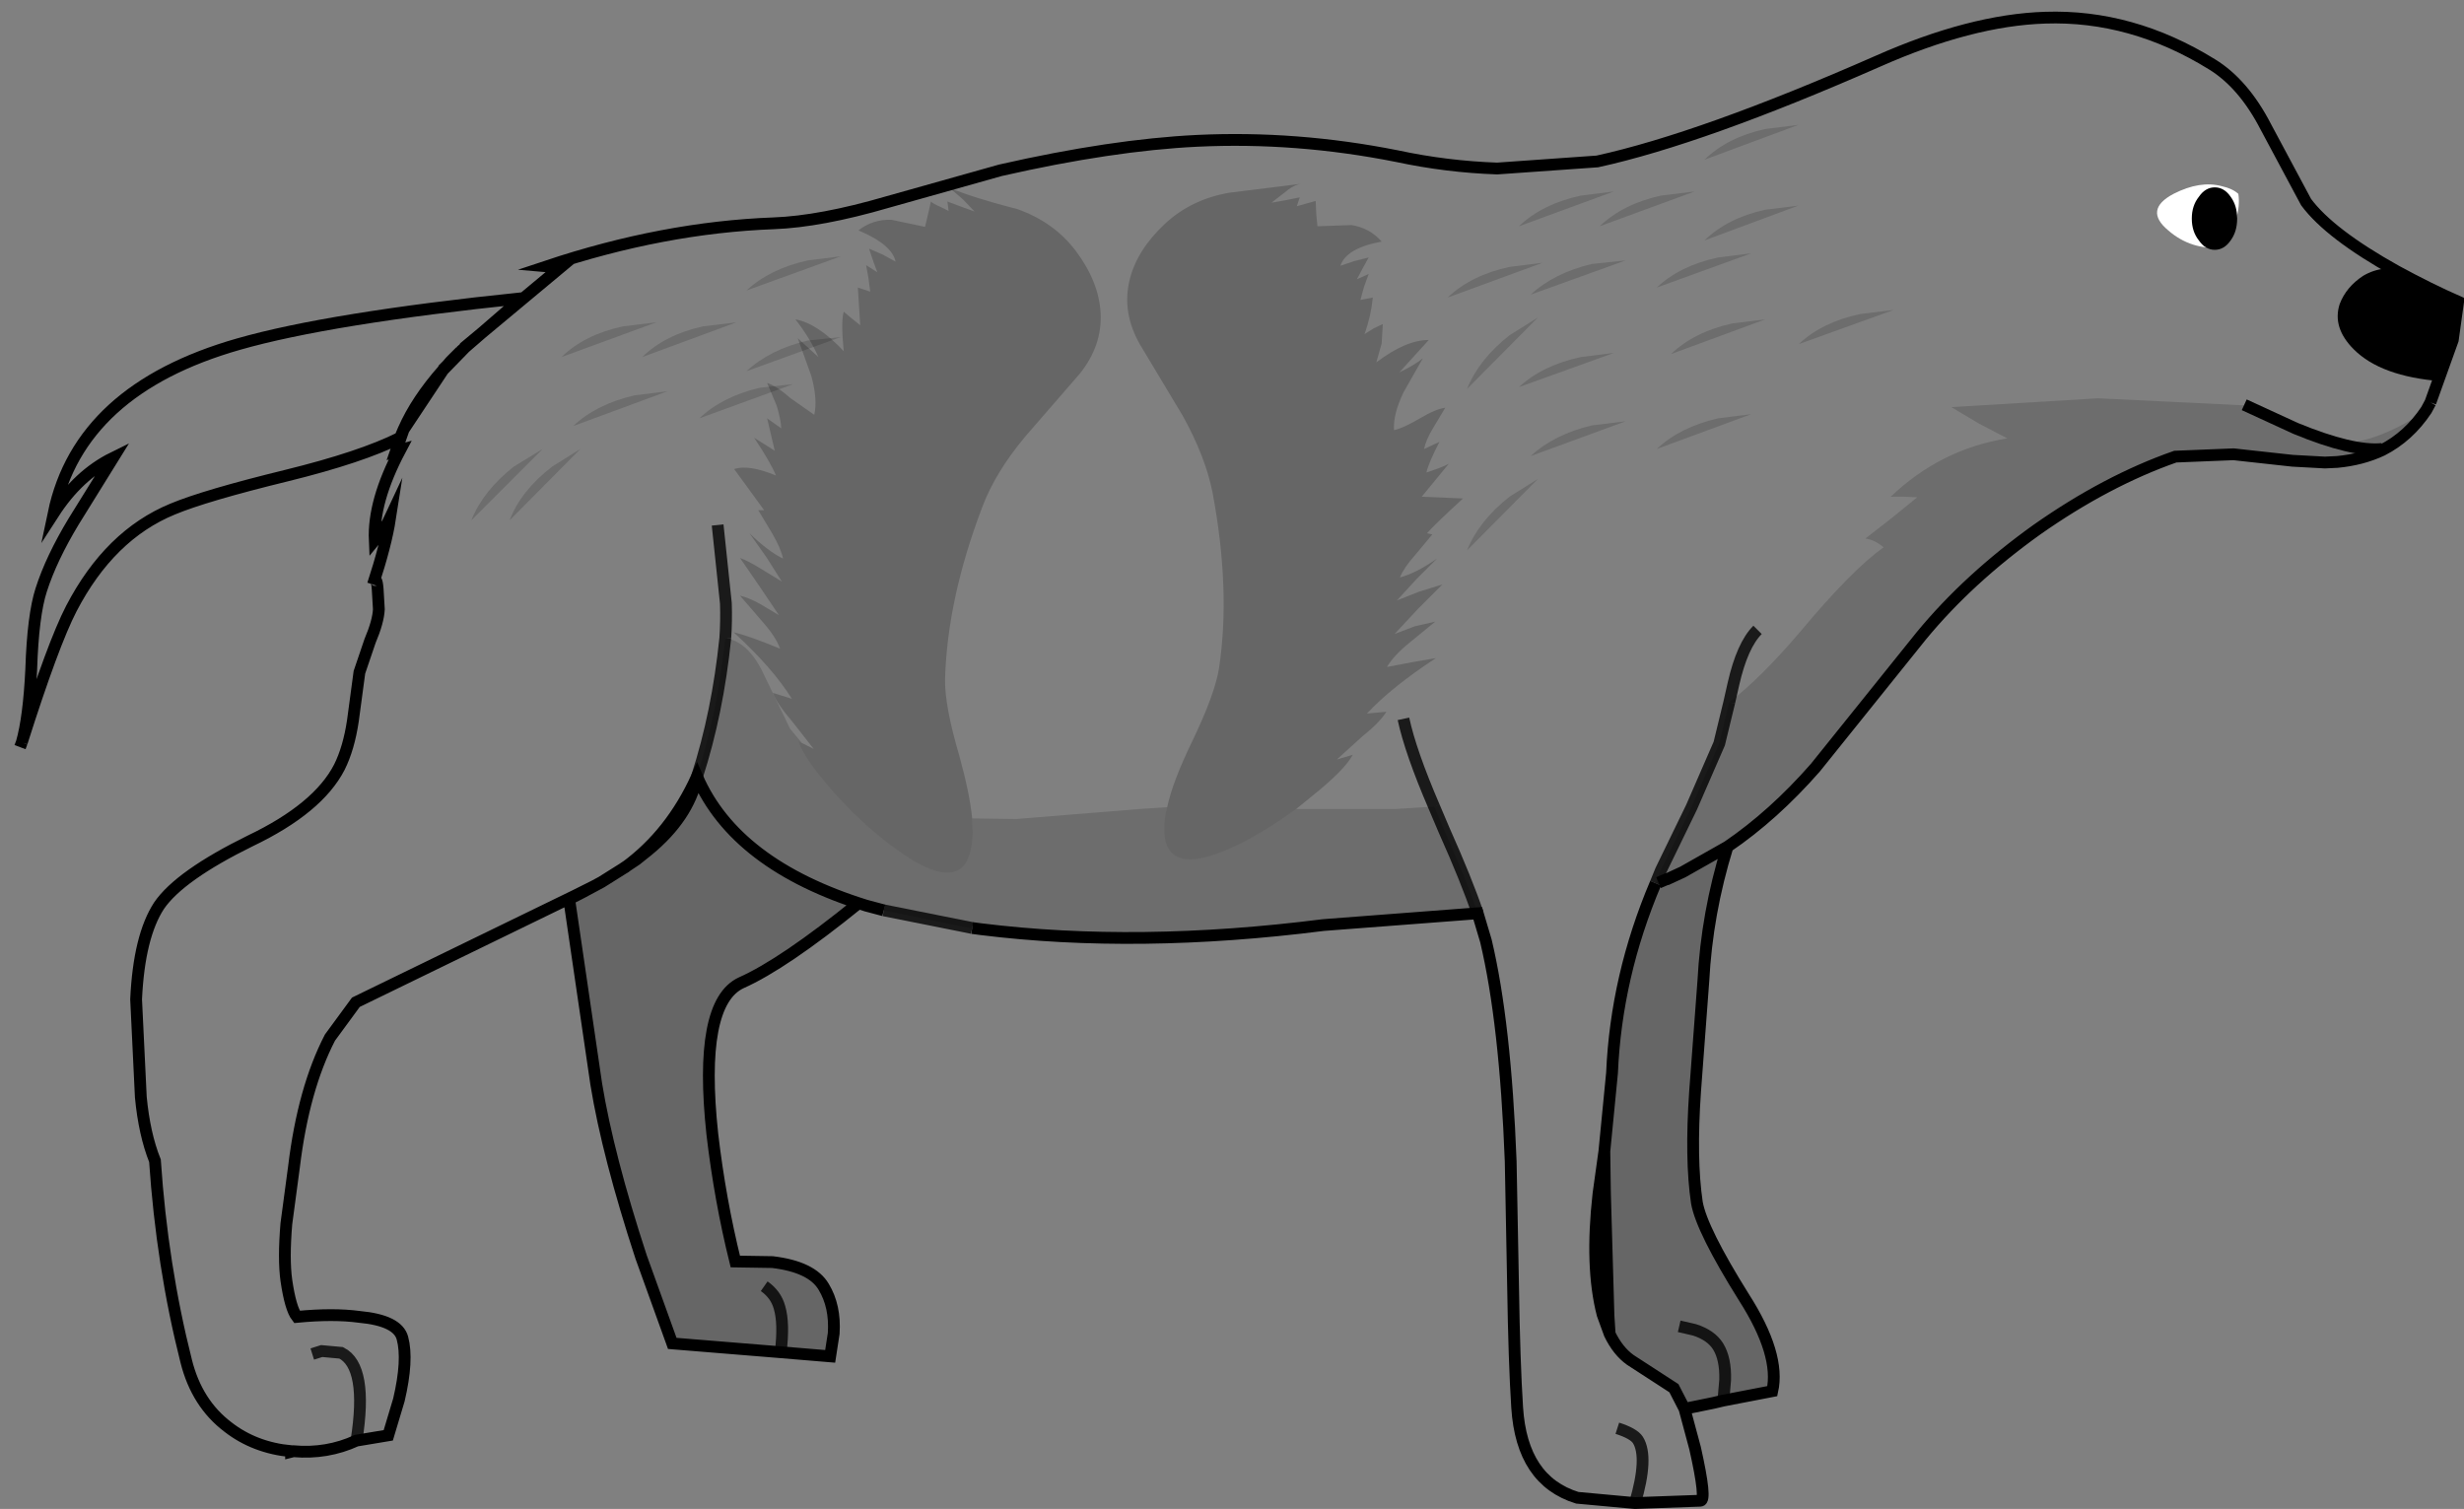 <?xml version="1.0" encoding="UTF-8" standalone="no"?>
<svg xmlns:xlink="http://www.w3.org/1999/xlink" height="128.05px" width="209.1px" xmlns="http://www.w3.org/2000/svg">
  <rect width="100%" height="100%" fill="#808080" stroke="none"/>
  <g transform="matrix(1.0, 0.0, 0.0, 1.0, 105.15, 64.55)">
    <path d="M-6.1 3.95 Q-5.65 1.8 -3.95 -1.7 -2.05 -5.65 -1.7 -7.85 -0.7 -14.5 -2.25 -22.75 -2.85 -25.8 -4.8 -29.3 L-8.4 -35.3 Q-9.95 -38.0 -9.3 -40.75 -8.7 -43.3 -6.3 -45.55 -4.05 -47.65 -0.8 -48.2 L5.25 -48.95 Q4.6 -48.85 3.85 -48.2 L2.75 -47.35 3.9 -47.55 5.15 -47.8 4.9 -47.05 6.5 -47.5 6.55 -46.4 6.65 -45.35 9.55 -45.45 Q11.1 -45.2 12.1 -44.05 9.1 -43.5 8.6 -42.0 L9.8 -42.4 11.0 -42.7 10.5 -41.8 10.0 -40.85 11.0 -41.3 10.6 -40.2 10.3 -39.1 11.35 -39.3 Q11.2 -37.75 10.65 -36.2 L11.45 -36.7 12.2 -37.05 12.1 -35.4 11.65 -33.8 Q14.15 -35.7 16.1 -35.7 L13.6 -32.95 Q14.95 -33.6 15.6 -34.15 L13.95 -31.25 Q13.05 -29.35 13.15 -28.05 13.9 -28.2 15.35 -29.05 16.7 -29.85 17.5 -29.95 L16.45 -28.2 Q15.85 -27.2 15.7 -26.45 L17.0 -27.05 Q16.05 -25.2 15.9 -24.45 L16.9 -24.8 Q17.55 -25.05 17.8 -25.2 L15.5 -22.4 19.0 -22.25 Q16.5 -19.95 15.95 -19.3 L16.4 -19.2 14.9 -17.4 Q14.0 -16.4 13.65 -15.55 15.0 -15.9 16.8 -17.15 L15.05 -15.4 13.4 -13.6 15.3 -14.35 17.25 -14.95 15.2 -12.9 13.2 -10.75 14.9 -11.4 16.65 -11.8 14.45 -10.0 Q13.1 -8.9 12.55 -7.95 L14.65 -8.35 16.7 -8.7 Q12.95 -6.25 10.85 -4.0 L12.5 -4.15 Q11.95 -3.25 10.45 -2.05 L8.3 -0.1 9.65 -0.5 Q8.95 0.8 6.2 3.0 L4.85 4.1 Q2.65 5.7 0.5 6.85 -7.2 10.8 -6.25 4.55 L-6.1 3.95 M35.35 10.4 L35.6 10.35 36.15 10.15 36.3 10.05 36.35 10.05 37.65 9.45 41.45 7.3 Q39.7 12.95 39.4 18.7 L38.7 28.05 Q38.3 33.8 38.85 37.5 39.25 39.8 42.85 45.55 45.95 50.4 45.25 53.5 L41.1 54.3 40.25 54.5 37.8 55.0 36.9 53.25 33.2 50.85 Q32.15 50.1 31.45 48.65 L31.35 47.1 31.05 36.7 31.0 33.15 31.65 26.5 Q32.0 18.3 35.35 10.4 M-32.3 12.1 Q-38.65 17.25 -42.25 18.85 -45.9 20.55 -44.7 31.7 -44.05 37.25 -42.75 42.5 L-39.6 42.55 Q-36.25 42.95 -35.25 44.65 -34.25 46.3 -34.4 48.6 L-34.7 50.55 -38.9 50.2 -48.1 49.45 -50.75 42.1 Q-53.55 33.55 -54.55 27.45 L-56.85 11.75 Q-55.75 11.2 -54.75 10.65 L-54.1 10.3 -52.35 9.2 -51.15 8.4 -50.15 7.6 Q-46.75 4.8 -46.0 1.4 -42.85 8.65 -32.3 12.1 M-22.65 4.9 L-22.6 6.1 Q-22.75 12.35 -29.6 7.15 -32.2 5.2 -34.65 2.4 -36.95 -0.25 -37.4 -1.65 L-37.1 -1.5 -36.1 -1.0 -37.9 -3.3 Q-39.2 -4.8 -39.55 -5.75 L-37.95 -5.25 Q-39.6 -7.9 -42.9 -10.9 -41.6 -10.6 -38.95 -9.5 -39.3 -10.5 -40.45 -11.8 L-42.35 -14.0 Q-41.65 -13.85 -40.65 -13.3 L-39.05 -12.35 -40.7 -14.8 -42.35 -17.2 Q-41.65 -16.95 -40.6 -16.3 L-38.8 -15.2 -40.1 -17.25 -41.55 -19.3 Q-39.95 -17.75 -38.7 -17.15 -38.9 -18.05 -39.6 -19.25 L-40.8 -21.25 -40.3 -21.25 -42.85 -24.75 Q-41.6 -25.15 -39.3 -24.2 -39.75 -25.3 -41.15 -27.4 L-39.4 -26.3 -40.05 -29.05 -38.85 -28.2 Q-38.9 -29.05 -39.25 -30.15 L-40.05 -32.05 Q-39.25 -31.8 -38.05 -30.75 L-36.05 -29.35 Q-35.75 -30.65 -36.3 -32.65 L-37.45 -35.85 -35.7 -34.25 Q-36.4 -35.85 -37.65 -37.45 -35.75 -37.1 -33.55 -34.75 -33.8 -37.25 -33.55 -38.1 L-32.9 -37.55 -32.15 -36.95 -32.35 -40.15 -31.3 -39.8 -31.45 -40.95 -31.65 -42.05 -30.7 -41.45 -31.05 -42.4 -31.4 -43.45 -30.25 -42.95 -29.15 -42.35 Q-29.45 -43.8 -32.3 -45.0 -31.1 -45.95 -29.5 -45.9 L-26.65 -45.3 -26.4 -46.35 -26.15 -47.45 Q-25.95 -47.25 -25.35 -47.0 L-24.65 -46.65 -24.75 -47.45 -23.55 -47.0 -22.45 -46.6 -23.4 -47.6 -24.55 -48.6 Q-22.5 -47.75 -18.8 -46.8 -15.7 -45.7 -13.85 -43.25 -11.9 -40.65 -11.75 -38.0 -11.6 -35.2 -13.55 -32.8 L-18.15 -27.5 Q-20.7 -24.45 -21.8 -21.5 -24.75 -13.75 -24.95 -6.95 -25.0 -4.7 -23.75 -0.45 -22.85 2.8 -22.65 4.9 M37.35 48.0 L38.65 48.3 Q40.05 48.75 40.65 49.7 41.3 50.75 41.25 52.55 L41.1 54.3 41.25 52.55 Q41.3 50.75 40.65 49.7 40.05 48.75 38.65 48.3 L37.35 48.0 M-38.9 50.2 Q-38.6 47.75 -39.0 46.4 -39.3 45.3 -40.3 44.6 -39.3 45.3 -39.0 46.4 -38.6 47.75 -38.9 50.2" fill="#000000" fill-opacity="0.2" fill-rule="evenodd" stroke="none"/>
    <path d="M-65.75 -35.0 L-65.7 -35.1 -57.6 -41.85 -58.75 -41.95 Q-48.85 -45.25 -39.5 -45.6 -35.5 -45.75 -29.85 -47.4 L-20.25 -50.1 Q-10.8 -52.25 -3.55 -52.6 4.85 -53.0 13.4 -51.3 17.6 -50.4 21.9 -50.25 L30.4 -50.85 Q39.3 -52.8 54.2 -59.35 62.1 -62.85 68.4 -63.05 75.75 -63.3 82.55 -59.1 85.25 -57.45 87.15 -53.75 L90.55 -47.4 Q92.55 -44.7 98.2 -41.55 101.05 -40.0 103.45 -38.95 L103.0 -35.7 101.1 -30.4 100.75 -29.75 101.1 -30.4 100.75 -29.8 100.75 -29.75 Q98.95 -28.5 97.1 -27.75 94.8 -26.8 93.0 -27.0 91.55 -27.15 89.15 -28.45 86.6 -29.9 85.3 -30.15 L72.9 -30.75 60.45 -30.0 62.8 -28.6 65.2 -27.35 Q59.55 -26.45 55.3 -22.4 L56.45 -22.4 57.55 -22.35 55.4 -20.6 53.15 -18.85 Q53.95 -18.75 54.7 -18.1 52.05 -16.25 47.5 -10.8 44.3 -7.05 41.6 -4.95 L40.75 -1.45 38.4 3.95 35.8 9.3 35.35 10.4 Q32.0 18.3 31.65 26.5 L31.0 33.15 30.5 36.75 Q29.8 42.95 30.85 47.0 L31.45 48.65 Q32.15 50.1 33.2 50.85 L36.9 53.25 37.8 55.0 38.7 58.35 Q39.7 62.8 39.15 62.8 L33.6 63.0 28.7 62.55 Q24.0 61.1 23.6 54.9 23.35 51.05 23.25 44.5 L23.05 34.0 Q22.6 22.25 20.95 15.3 L20.25 12.95 Q19.3 10.15 17.4 5.9 L16.55 3.9 13.3 4.1 4.85 4.1 6.2 3.0 Q8.95 0.8 9.65 -0.5 L8.3 -0.1 10.45 -2.05 Q11.95 -3.25 12.5 -4.15 L10.85 -4.0 Q12.95 -6.25 16.7 -8.7 L14.65 -8.35 12.55 -7.95 Q13.1 -8.9 14.45 -10.0 L16.65 -11.8 14.9 -11.4 13.2 -10.75 15.2 -12.9 17.25 -14.95 15.3 -14.35 13.4 -13.6 15.05 -15.4 16.8 -17.15 Q15.0 -15.9 13.65 -15.55 14.0 -16.4 14.9 -17.4 L16.4 -19.2 15.95 -19.3 Q16.5 -19.95 19.0 -22.25 L15.5 -22.4 17.8 -25.2 Q17.55 -25.05 16.9 -24.8 L15.9 -24.45 Q16.05 -25.2 17.0 -27.05 L15.7 -26.45 Q15.85 -27.2 16.45 -28.2 L17.5 -29.95 Q16.7 -29.85 15.35 -29.05 13.9 -28.2 13.15 -28.05 13.05 -29.35 13.95 -31.25 L15.6 -34.15 Q14.95 -33.6 13.6 -32.95 L16.1 -35.7 Q14.15 -35.7 11.65 -33.8 L12.1 -35.4 12.2 -37.05 11.45 -36.7 10.65 -36.2 Q11.2 -37.75 11.35 -39.3 L10.3 -39.1 10.6 -40.2 11.0 -41.3 10.0 -40.85 10.5 -41.8 11.0 -42.7 9.8 -42.4 8.6 -42.0 Q9.1 -43.5 12.1 -44.05 11.1 -45.2 9.55 -45.45 L6.65 -45.35 6.55 -46.4 6.5 -47.5 4.9 -47.05 5.15 -47.8 3.9 -47.55 2.75 -47.35 3.85 -48.2 Q4.6 -48.85 5.25 -48.95 L-0.8 -48.2 Q-4.05 -47.65 -6.3 -45.55 -8.7 -43.3 -9.3 -40.75 -9.95 -38.0 -8.4 -35.3 L-4.8 -29.3 Q-2.85 -25.8 -2.25 -22.75 -0.7 -14.5 -1.7 -7.85 -2.05 -5.65 -3.95 -1.7 -5.65 1.8 -6.1 3.95 L-8.4 4.1 -18.9 4.95 -22.65 4.9 Q-22.85 2.8 -23.75 -0.45 -25.0 -4.7 -24.95 -6.95 -24.75 -13.75 -21.8 -21.5 -20.7 -24.45 -18.15 -27.5 L-13.55 -32.8 Q-11.6 -35.2 -11.75 -38.0 -11.9 -40.65 -13.85 -43.25 -15.7 -45.7 -18.8 -46.8 -22.5 -47.75 -24.55 -48.6 L-23.4 -47.6 -22.45 -46.6 -23.55 -47.0 -24.75 -47.45 -24.65 -46.65 -25.35 -47.0 Q-25.95 -47.25 -26.15 -47.45 L-26.4 -46.35 -26.65 -45.3 -29.5 -45.9 Q-31.1 -45.95 -32.3 -45.0 -29.45 -43.8 -29.15 -42.35 L-30.25 -42.95 -31.4 -43.45 -31.05 -42.4 -30.7 -41.45 -31.65 -42.05 -31.45 -40.95 -31.3 -39.8 -32.35 -40.15 -32.15 -36.95 -32.9 -37.55 -33.55 -38.1 Q-33.8 -37.25 -33.55 -34.75 -35.75 -37.1 -37.65 -37.45 -36.4 -35.85 -35.7 -34.25 L-37.45 -35.85 -36.3 -32.65 Q-35.75 -30.65 -36.05 -29.35 L-38.05 -30.75 Q-39.25 -31.8 -40.05 -32.05 L-39.25 -30.15 Q-38.9 -29.05 -38.85 -28.2 L-40.05 -29.05 -39.4 -26.3 -41.15 -27.4 Q-39.75 -25.3 -39.3 -24.2 -41.6 -25.15 -42.85 -24.75 L-40.3 -21.25 -40.8 -21.25 -39.6 -19.25 Q-38.9 -18.05 -38.7 -17.15 -39.95 -17.75 -41.55 -19.3 L-40.1 -17.25 -38.8 -15.2 -40.6 -16.3 Q-41.65 -16.95 -42.35 -17.2 L-40.7 -14.8 -39.05 -12.35 -40.65 -13.3 Q-41.65 -13.85 -42.35 -14.0 L-40.45 -11.8 Q-39.3 -10.5 -38.95 -9.5 -41.6 -10.6 -42.9 -10.9 -39.6 -7.9 -37.95 -5.25 L-39.55 -5.75 Q-39.2 -4.8 -37.9 -3.3 L-36.1 -1.0 -37.1 -1.5 -38.1 -2.7 -40.3 -7.25 Q-41.6 -10.1 -43.6 -10.4 -44.25 -4.05 -46.0 1.35 L-46.0 1.4 Q-46.75 4.8 -50.15 7.6 L-51.15 8.4 -51.55 8.65 -52.1 9.05 Q-48.2 6.2 -46.0 1.35 -48.2 6.2 -52.1 9.05 L-56.35 11.45 -74.95 20.5 -77.15 23.5 Q-79.4 27.85 -80.2 34.45 L-80.85 39.3 Q-81.1 42.3 -80.85 44.1 -80.5 46.5 -79.95 47.2 -76.85 46.9 -74.65 47.2 -71.4 47.5 -71.0 49.0 -70.5 50.85 -71.3 54.25 L-72.2 57.25 -74.9 57.7 Q-77.4 58.85 -80.25 58.6 L-80.45 58.65 -80.45 58.6 Q-83.55 58.3 -85.8 56.55 -88.45 54.55 -89.35 50.95 -91.4 42.85 -92.0 33.95 -92.9 31.7 -93.2 28.55 L-93.6 20.25 Q-93.35 14.9 -91.65 12.3 -89.9 9.75 -83.9 6.8 -78.15 4.05 -76.35 0.55 -75.55 -1.05 -75.2 -3.4 L-74.65 -7.5 -73.75 -10.15 Q-73.05 -11.8 -73.0 -12.85 L-73.1 -14.55 Q-73.2 -15.85 -73.5 -14.95 -72.4 -18.3 -72.05 -20.55 -72.35 -19.9 -73.35 -18.7 -73.5 -22.0 -71.2 -26.35 L-71.55 -26.25 -70.9 -28.1 -67.55 -33.15 -65.75 -35.0 -67.55 -33.15 -70.9 -28.1 -71.2 -27.4 Q-74.5 -25.75 -80.8 -24.2 -87.75 -22.5 -90.5 -21.35 -95.85 -19.15 -99.1 -12.9 -100.65 -9.9 -103.3 -1.55 -102.7 -3.65 -102.5 -7.75 -102.35 -12.35 -101.65 -14.5 -100.8 -17.15 -98.9 -20.3 L-95.55 -25.7 Q-98.5 -24.25 -100.6 -21.0 -98.4 -31.5 -84.9 -35.35 -77.2 -37.55 -60.85 -39.25 L-66.05 -34.75 -66.75 -34.05 -66.9 -33.9 -67.2 -33.55 -67.5 -33.25 -67.55 -33.15 Q-69.8 -30.6 -70.9 -28.1 -69.8 -30.6 -67.55 -33.15 L-67.5 -33.25 -67.2 -33.55 -66.9 -33.9 -66.75 -34.05 -66.05 -34.75 -65.75 -35.0 M-78.65 50.35 L-77.85 50.1 -76.2 50.25 Q-73.9 51.4 -74.9 57.7 -73.9 51.4 -76.2 50.25 L-77.85 50.1 -78.65 50.35 M13.95 -3.55 Q14.55 -0.75 16.55 3.9 14.55 -0.75 13.95 -3.55 M84.4 -26.0 L89.4 -25.45 85.75 -25.85 84.4 -26.0 M92.15 -25.3 Q94.9 -25.4 97.0 -26.35 95.3 -25.55 93.2 -25.35 L92.15 -25.3 M41.6 -4.95 L41.95 -6.5 Q42.7 -9.8 44.0 -11.1 42.7 -9.8 41.95 -6.5 L41.6 -4.95 M33.6 63.0 Q34.75 59.1 33.85 57.65 33.5 57.1 32.1 56.65 33.5 57.1 33.85 57.65 34.75 59.1 33.6 63.0 M-43.6 -10.4 Q-43.5 -11.85 -43.55 -13.35 L-44.25 -20.0 -43.55 -13.35 Q-43.5 -11.85 -43.6 -10.4" fill="#ffffff" fill-opacity="0.0" fill-rule="evenodd" stroke="none"/>
    <path d="M4.85 4.1 L13.3 4.1 16.55 3.9 17.4 5.9 Q19.3 10.15 20.25 12.95 L7.15 13.95 Q-8.6 15.95 -21.9 14.3 L-22.65 14.2 -22.85 14.2 -30.15 12.7 -31.65 12.3 -32.3 12.1 Q-42.85 8.65 -46.0 1.4 L-46.0 1.35 Q-44.25 -4.05 -43.6 -10.4 -41.6 -10.1 -40.3 -7.25 L-38.1 -2.7 -37.1 -1.5 -37.4 -1.65 Q-36.95 -0.25 -34.65 2.4 -32.2 5.2 -29.6 7.15 -22.75 12.35 -22.6 6.1 L-22.65 4.9 -18.9 4.95 -8.4 4.1 -6.1 3.95 -6.25 4.55 Q-7.2 10.8 0.5 6.85 2.65 5.7 4.85 4.1 M41.6 -4.95 Q44.3 -7.05 47.5 -10.8 52.05 -16.25 54.7 -18.1 53.95 -18.75 53.15 -18.85 L55.4 -20.6 57.55 -22.35 56.45 -22.4 55.3 -22.4 Q59.55 -26.45 65.2 -27.35 L62.8 -28.6 60.45 -30.0 72.9 -30.75 85.3 -30.15 Q86.6 -29.9 89.15 -28.45 91.55 -27.15 93.0 -27.0 94.8 -26.8 97.1 -27.75 98.95 -28.5 100.75 -29.75 99.25 -27.5 97.0 -26.35 99.25 -27.5 100.75 -29.75 L100.75 -29.8 101.05 -30.05 Q99.55 -27.55 97.0 -26.35 94.9 -25.4 92.15 -25.3 L90.35 -25.35 89.4 -25.45 84.4 -26.0 79.45 -25.8 Q73.6 -23.75 67.7 -19.6 61.9 -15.45 57.9 -10.6 L48.9 0.6 Q45.35 4.65 41.45 7.3 L37.65 9.45 36.35 10.05 36.3 10.05 35.6 10.35 36.3 10.05 36.15 10.15 35.6 10.35 35.35 10.4 35.8 9.3 38.4 3.95 40.75 -1.45 41.6 -4.95 M92.15 -25.3 L89.4 -25.45 92.15 -25.3 M-31.65 12.3 Q-42.75 8.85 -46.0 1.35 -42.75 8.85 -31.65 12.3 M-30.15 12.7 L-22.65 14.2 -30.15 12.7" fill="#000000" fill-opacity="0.149" fill-rule="evenodd" stroke="none"/>
    <path d="M101.1 -30.4 L103.0 -35.7 103.45 -38.95 Q101.05 -40.0 98.2 -41.55 92.55 -44.7 90.55 -47.4 L87.15 -53.75 Q85.25 -57.45 82.55 -59.1 75.75 -63.3 68.4 -63.05 62.1 -62.85 54.2 -59.35 39.3 -52.8 30.4 -50.85 L21.9 -50.25 Q17.6 -50.4 13.4 -51.3 4.85 -53.0 -3.55 -52.6 -10.8 -52.25 -20.25 -50.1 L-29.85 -47.4 Q-35.5 -45.75 -39.5 -45.6 -48.85 -45.25 -58.75 -41.95 L-57.6 -41.85 -65.7 -35.1 -65.75 -35.0 -67.55 -33.15 -70.9 -28.1 -71.55 -26.25 -71.2 -26.35 Q-73.5 -22.0 -73.35 -18.7 -72.35 -19.9 -72.05 -20.55 -72.4 -18.3 -73.5 -14.95 -73.2 -15.85 -73.1 -14.55 L-73.0 -12.85 Q-73.05 -11.8 -73.75 -10.15 L-74.65 -7.5 -75.2 -3.4 Q-75.55 -1.05 -76.35 0.55 -78.15 4.05 -83.9 6.8 -89.9 9.75 -91.65 12.3 -93.35 14.9 -93.6 20.25 L-93.2 28.55 Q-92.9 31.7 -92.0 33.95 -91.4 42.85 -89.35 50.95 -88.45 54.55 -85.8 56.55 -83.55 58.3 -80.45 58.6 L-80.45 58.65 -80.25 58.6 Q-77.4 58.85 -74.9 57.7 L-72.2 57.25 -71.3 54.25 Q-70.5 50.85 -71.0 49.0 -71.4 47.5 -74.65 47.2 -76.85 46.9 -79.95 47.2 -80.5 46.5 -80.85 44.1 -81.1 42.3 -80.85 39.3 L-80.2 34.45 Q-79.4 27.85 -77.15 23.5 L-74.95 20.5 -56.35 11.45 -54.75 10.65 Q-55.75 11.2 -56.85 11.75 L-54.55 27.45 Q-53.55 33.55 -50.75 42.1 L-48.1 49.45 -38.9 50.2 -34.7 50.55 -34.4 48.6 Q-34.25 46.3 -35.25 44.65 -36.25 42.95 -39.6 42.55 L-42.75 42.5 Q-44.05 37.25 -44.7 31.7 -45.9 20.55 -42.25 18.85 -38.65 17.25 -32.3 12.1 M35.6 10.35 L36.3 10.05 36.35 10.05 37.65 9.45 41.45 7.3 Q45.35 4.65 48.9 0.6 L57.9 -10.6 Q61.9 -15.45 67.7 -19.6 73.6 -23.75 79.45 -25.8 L84.4 -26.0 85.75 -25.85 89.4 -25.45 92.15 -25.3 93.2 -25.35 Q95.3 -25.55 97.0 -26.35 99.25 -27.5 100.75 -29.75 L101.1 -30.4 M37.8 55.0 L38.7 58.35 Q39.7 62.8 39.15 62.8 L33.6 63.0 28.7 62.55 Q24.0 61.1 23.6 54.9 23.35 51.05 23.25 44.5 L23.05 34.0 Q22.6 22.25 20.95 15.3 L20.25 12.95 7.15 13.95 Q-8.6 15.95 -21.9 14.3 L-22.65 14.2 M-30.15 12.7 L-31.65 12.3 Q-42.75 8.85 -46.0 1.35 -48.2 6.2 -52.1 9.05 L-52.35 9.2 -54.1 10.3 -54.75 10.65 M31.45 48.65 L31.35 47.1 31.05 36.7 31.0 33.15 30.5 36.75 Q29.8 42.95 30.85 47.0 L31.45 48.65 Q32.15 50.1 33.2 50.85 L36.9 53.25 37.8 55.0 40.25 54.5 41.1 54.3 45.25 53.5 Q45.95 50.4 42.85 45.55 39.25 39.8 38.85 37.5 38.3 33.8 38.7 28.05 L39.4 18.7 Q39.7 12.95 41.45 7.3 M35.35 10.4 Q32.0 18.3 31.65 26.5 L31.0 33.15 M-66.05 -34.75 L-60.85 -39.25 Q-77.2 -37.55 -84.9 -35.35 -98.4 -31.5 -100.6 -21.0 -98.5 -24.25 -95.55 -25.7 L-98.9 -20.3 Q-100.8 -17.15 -101.65 -14.5 -102.35 -12.35 -102.5 -7.75 -102.7 -3.65 -103.3 -1.55 -100.65 -9.9 -99.1 -12.9 -95.85 -19.15 -90.5 -21.35 -87.75 -22.5 -80.8 -24.2 -74.5 -25.75 -71.2 -27.4 L-70.9 -28.1 Q-69.8 -30.6 -67.55 -33.15 L-67.5 -33.25 -67.2 -33.55 -66.9 -33.9 -66.75 -34.05 -66.05 -34.75 M-103.3 -1.55 L-103.45 -1.15 M-46.0 1.4 Q-46.75 4.8 -50.15 7.6 L-51.15 8.4 -52.35 9.2" fill="none" stroke="#000000" stroke-linecap="butt" stroke-linejoin="miter-clip" stroke-miterlimit="10.0" stroke-width="1.0"/>
    <path d="M-74.9 57.7 Q-73.9 51.4 -76.2 50.25 L-77.85 50.1 -78.65 50.35 M16.55 3.9 Q14.55 -0.75 13.95 -3.55 M41.6 -4.95 L40.75 -1.45 38.4 3.95 35.8 9.3 35.35 10.4 M44.0 -11.1 Q42.7 -9.8 41.95 -6.5 L41.6 -4.95 M20.25 12.95 Q19.3 10.15 17.4 5.9 L16.55 3.9 M-43.6 -10.4 Q-44.25 -4.05 -46.0 1.35 M41.1 54.3 L41.25 52.55 Q41.3 50.75 40.65 49.7 40.05 48.75 38.65 48.3 L37.35 48.0 M32.1 56.65 Q33.5 57.1 33.85 57.65 34.75 59.1 33.6 63.0 M-44.25 -20.0 L-43.55 -13.35 Q-43.5 -11.85 -43.6 -10.4 M-22.65 14.2 L-30.15 12.7 M-40.3 44.6 Q-39.3 45.3 -39.0 46.4 -38.6 47.75 -38.9 50.2" fill="none" stroke="#000000" stroke-linecap="butt" stroke-linejoin="miter-clip" stroke-miterlimit="10.0" stroke-opacity="0.8" stroke-width="1.0"/>
    <path d="M94.6 -34.9 Q92.75 -36.75 93.4 -38.75 93.95 -40.2 95.4 -41.15 96.25 -41.65 97.2 -41.75 L97.95 -41.7 Q100.9 -40.05 103.45 -38.95 103.1 -35.05 102.0 -32.2 96.9 -32.6 94.6 -34.9" fill="#000000" fill-rule="evenodd" stroke="none"/>
    <path d="M78.85 -45.0 Q76.75 -46.75 79.3 -48.1 81.55 -49.25 83.4 -48.75 84.3 -48.55 84.8 -48.1 85.1 -46.1 83.45 -43.55 80.8 -43.3 78.85 -45.0" fill="#ffffff" fill-rule="evenodd" stroke="none"/>
    <path d="M84.7 -46.0 Q84.7 -44.9 84.15 -44.15 83.6 -43.35 82.8 -43.35 82.0 -43.35 81.45 -44.15 80.85 -44.9 80.85 -46.0 80.85 -47.1 81.45 -47.85 82.0 -48.65 82.8 -48.65 83.6 -48.65 84.15 -47.85 84.7 -47.1 84.7 -46.0" fill="#000000" fill-rule="evenodd" stroke="none"/>
    <path d="M85.3 -30.2 L89.65 -28.2 Q94.5 -26.2 97.0 -26.45" fill="none" stroke="#000000" stroke-linecap="butt" stroke-linejoin="miter-clip" stroke-miterlimit="10.0" stroke-width="1.0"/>
    <path d="M-59.1 -26.45 L-65.15 -20.4 Q-64.15 -22.9 -61.55 -24.95 L-59.1 -26.45" fill="#000000" fill-opacity="0.149" fill-rule="evenodd" stroke="none"/>
    <path d="M-61.9 -20.4 Q-60.95 -22.9 -58.3 -24.95 L-55.9 -26.45 -61.9 -20.4" fill="#000000" fill-opacity="0.149" fill-rule="evenodd" stroke="none"/>
    <path d="M-48.5 -31.35 L-56.5 -28.4 Q-54.55 -30.25 -51.3 -31.0 L-48.5 -31.35" fill="#000000" fill-opacity="0.149" fill-rule="evenodd" stroke="none"/>
    <path d="M-42.65 -37.2 L-50.65 -34.25 Q-48.7 -36.15 -45.5 -36.85 L-42.65 -37.2" fill="#000000" fill-opacity="0.149" fill-rule="evenodd" stroke="none"/>
    <path d="M-52.3 -36.85 L-49.45 -37.2 -57.5 -34.25 Q-55.55 -36.15 -52.3 -36.85" fill="#000000" fill-opacity="0.149" fill-rule="evenodd" stroke="none"/>
    <path d="M-33.8 -42.8 L-41.8 -39.9 Q-39.8 -41.75 -36.6 -42.45 L-33.8 -42.8" fill="#000000" fill-opacity="0.149" fill-rule="evenodd" stroke="none"/>
    <path d="M-33.8 -35.95 L-41.8 -33.05 Q-39.8 -34.9 -36.6 -35.65 L-33.8 -35.95" fill="#000000" fill-opacity="0.149" fill-rule="evenodd" stroke="none"/>
    <path d="M-37.85 -31.95 L-45.8 -29.05 Q-43.85 -30.9 -40.65 -31.65 L-37.85 -31.95" fill="#000000" fill-opacity="0.149" fill-rule="evenodd" stroke="none"/>
    <path d="M25.35 -37.6 L19.35 -31.55 Q20.35 -34.05 22.95 -36.1 L25.35 -37.6" fill="#000000" fill-opacity="0.149" fill-rule="evenodd" stroke="none"/>
    <path d="M32.8 -42.45 L24.75 -39.55 Q26.75 -41.4 29.95 -42.15 L32.8 -42.45" fill="#000000" fill-opacity="0.149" fill-rule="evenodd" stroke="none"/>
    <path d="M38.65 -48.3 L30.6 -45.35 Q32.6 -47.25 35.8 -47.95 L38.65 -48.3" fill="#000000" fill-opacity="0.149" fill-rule="evenodd" stroke="none"/>
    <path d="M31.8 -48.3 L23.75 -45.35 Q25.75 -47.25 29.0 -47.95 L31.8 -48.3" fill="#000000" fill-opacity="0.149" fill-rule="evenodd" stroke="none"/>
    <path d="M39.5 -51.0 Q41.45 -52.9 44.65 -53.6 L47.45 -53.95 39.5 -51.0" fill="#000000" fill-opacity="0.149" fill-rule="evenodd" stroke="none"/>
    <path d="M39.5 -44.15 Q41.45 -46.05 44.65 -46.75 L47.45 -47.1 39.5 -44.15" fill="#000000" fill-opacity="0.149" fill-rule="evenodd" stroke="none"/>
    <path d="M43.45 -43.05 L35.45 -40.15 Q37.4 -42.0 40.65 -42.7 L43.45 -43.05" fill="#000000" fill-opacity="0.149" fill-rule="evenodd" stroke="none"/>
    <path d="M25.35 -23.9 L19.35 -17.85 Q20.35 -20.35 22.95 -22.4 L25.35 -23.9" fill="#000000" fill-opacity="0.149" fill-rule="evenodd" stroke="none"/>
    <path d="M32.8 -28.8 L24.75 -25.85 Q26.75 -27.7 29.95 -28.45 L32.8 -28.8" fill="#000000" fill-opacity="0.149" fill-rule="evenodd" stroke="none"/>
    <path d="M44.65 -37.45 L36.65 -34.5 Q38.65 -36.4 41.85 -37.1 L44.65 -37.45" fill="#000000" fill-opacity="0.149" fill-rule="evenodd" stroke="none"/>
    <path d="M31.8 -34.6 L23.75 -31.7 Q25.75 -33.55 29.0 -34.25 L31.8 -34.6" fill="#000000" fill-opacity="0.149" fill-rule="evenodd" stroke="none"/>
    <path d="M25.75 -42.25 L17.7 -39.3 Q19.7 -41.2 22.95 -41.9 L25.75 -42.25" fill="#000000" fill-opacity="0.149" fill-rule="evenodd" stroke="none"/>
    <path d="M55.55 -38.25 L47.5 -35.35 Q49.45 -37.2 52.7 -37.9 L55.55 -38.25" fill="#000000" fill-opacity="0.149" fill-rule="evenodd" stroke="none"/>
    <path d="M43.45 -29.4 L35.45 -26.45 Q37.4 -28.3 40.65 -29.05 L43.45 -29.4" fill="#000000" fill-opacity="0.149" fill-rule="evenodd" stroke="none"/>
  </g>
</svg>
